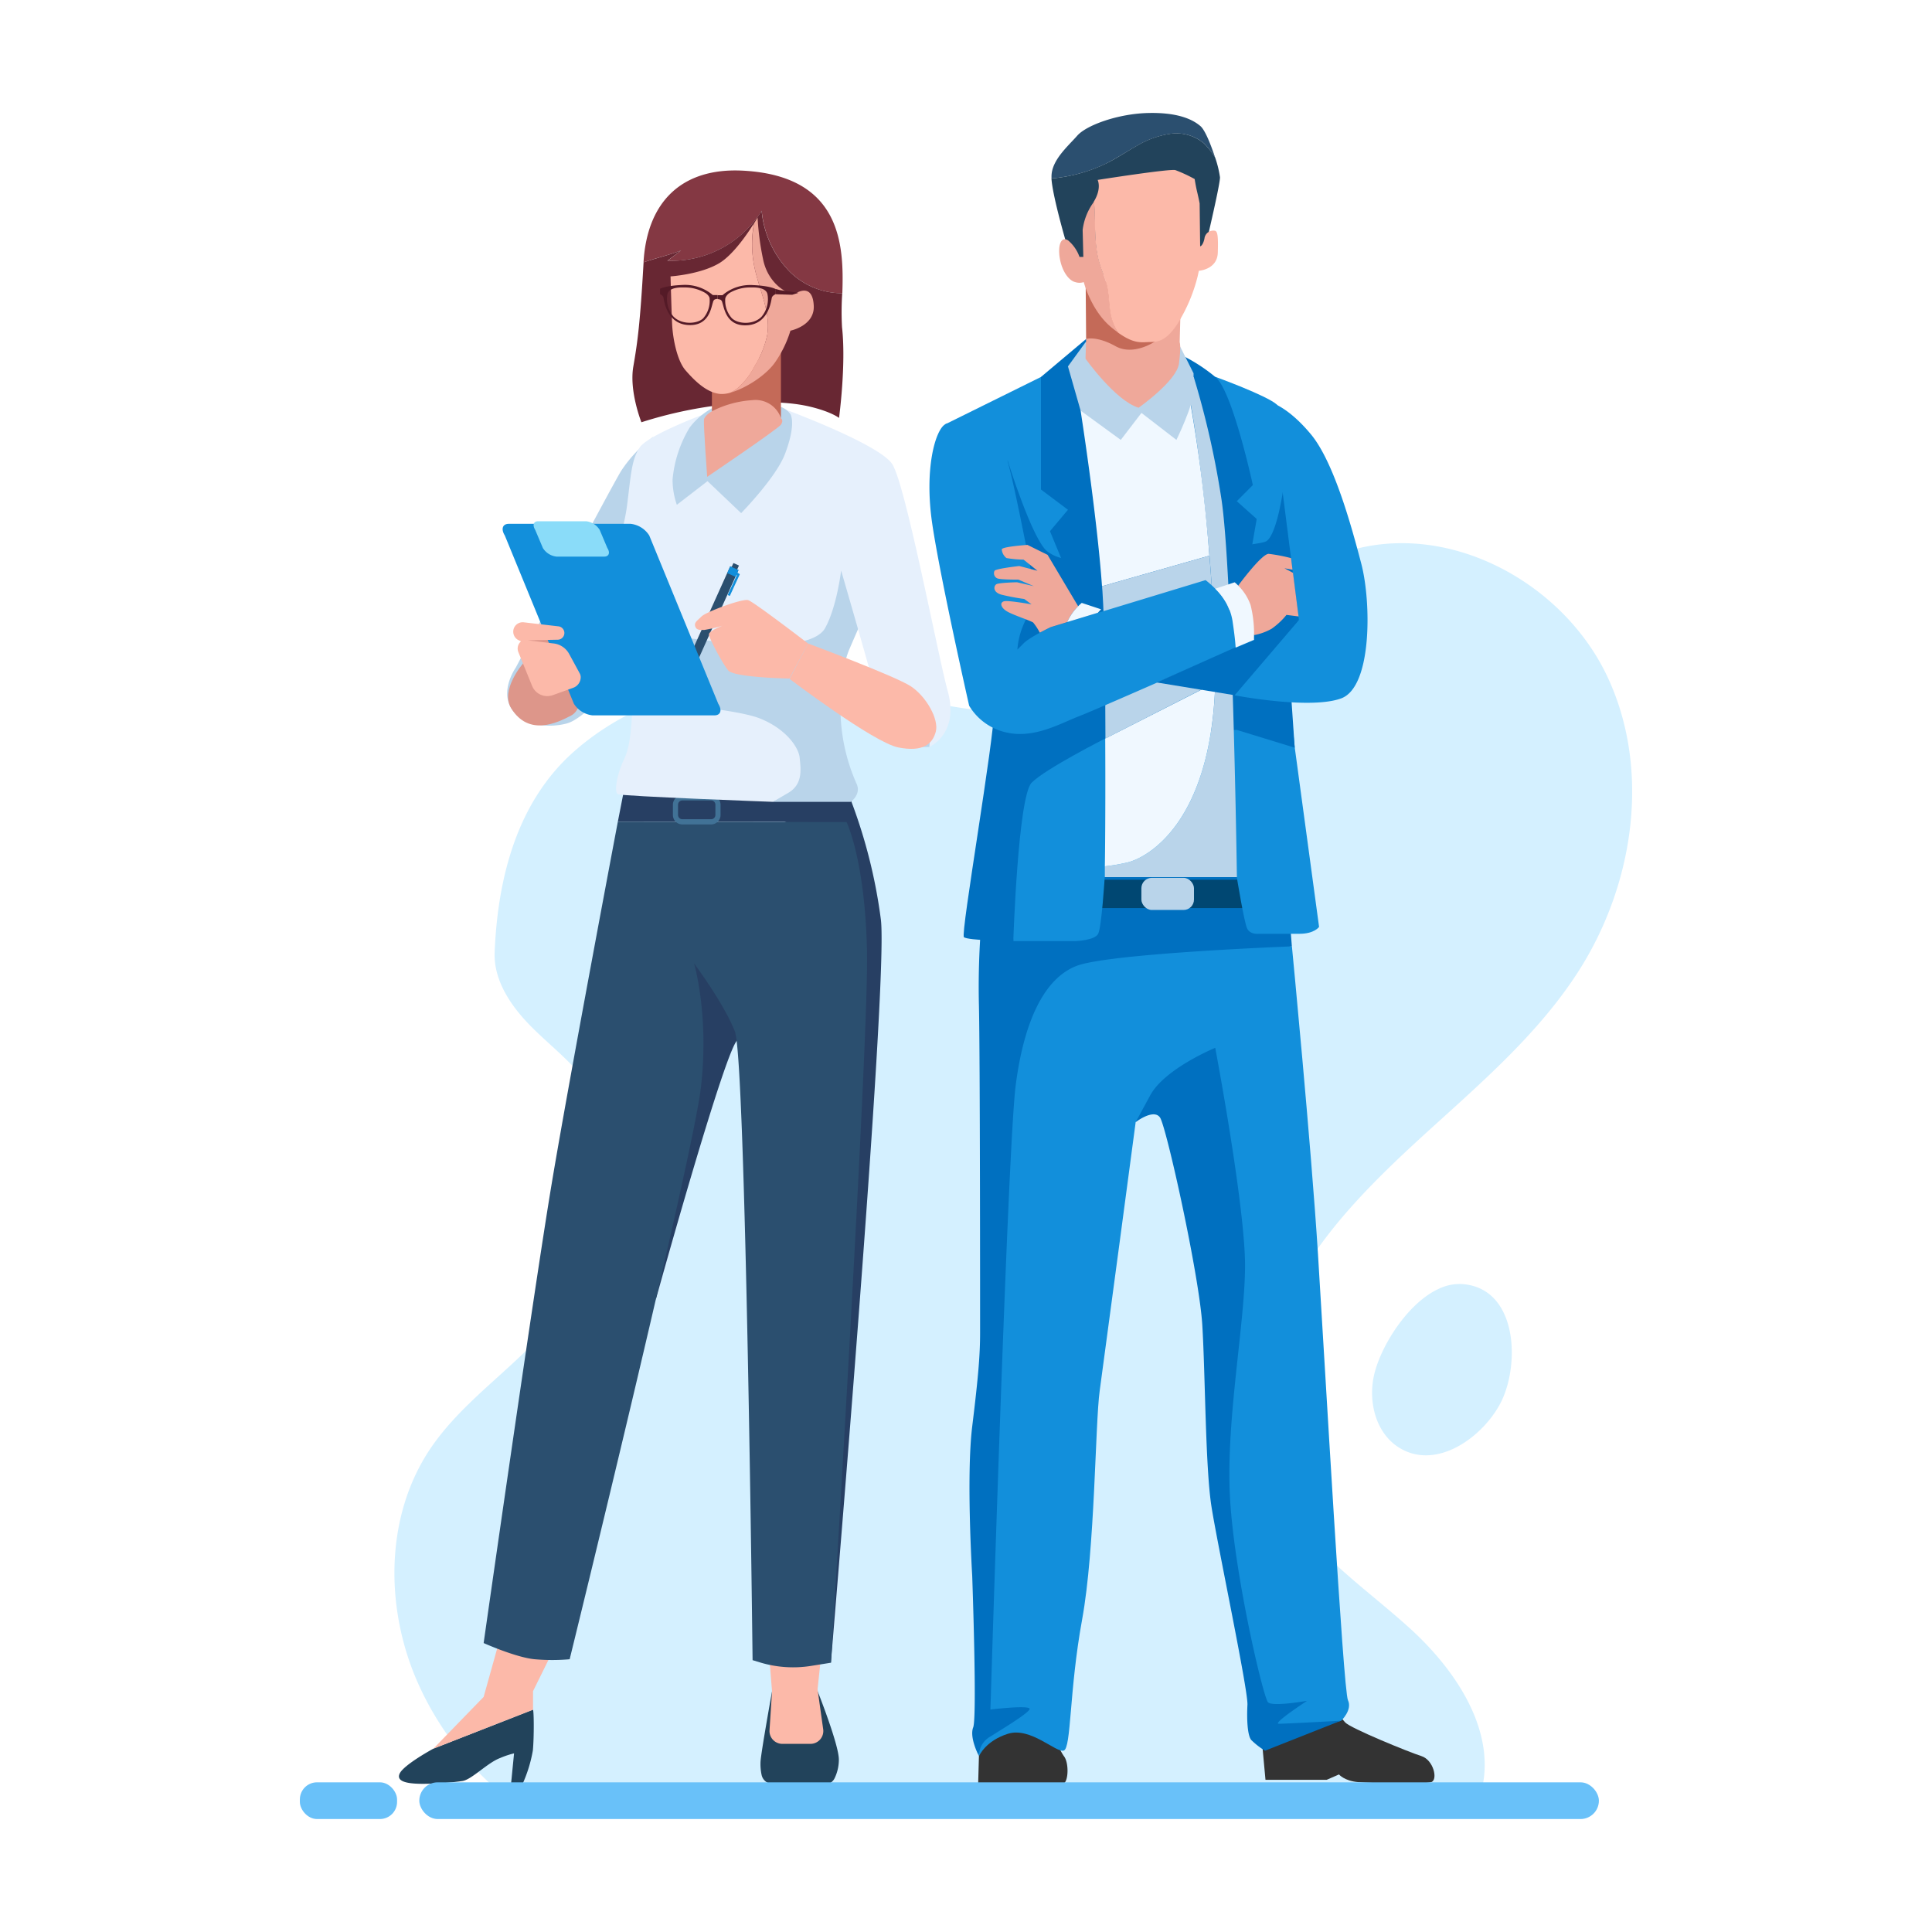 <svg id="Layer_1" data-name="Layer 1" xmlns="http://www.w3.org/2000/svg" viewBox="0 0 451 451">
  <defs>
    <style>
      .cls-1 {
        fill: #d4f0ff;
      }

      .cls-2 {
        fill: #22435b;
      }

      .cls-3 {
        fill: #fcb9a9;
      }

      .cls-4 {
        fill: #b9d4ea;
      }

      .cls-5 {
        fill: #333;
      }

      .cls-6 {
        fill: #128fdb;
      }

      .cls-7 {
        fill: #0070c0;
      }

      .cls-8 {
        fill: #004772;
      }

      .cls-9 {
        fill: #f0f8ff;
      }

      .cls-10 {
        fill: #2b4f6f;
      }

      .cls-11 {
        fill: #efa89a;
      }

      .cls-12 {
        fill: #c46a58;
      }

      .cls-13 {
        fill: #273f63;
      }

      .cls-14 {
        fill: #417296;
      }

      .cls-15 {
        fill: #843843;
      }

      .cls-16 {
        fill: #682733;
      }

      .cls-17 {
        fill: #e6f0fc;
      }

      .cls-18 {
        fill: #541a27;
      }

      .cls-19 {
        fill: #dd968a;
      }

      .cls-20 {
        fill: #8adcf9;
      }

      .cls-21 {
        fill: #69c1f9;
      }
    </style>
  </defs>
  <title>Kaykushal</title>
  <g>
    <path class="cls-1" d="M375,157.49c-10.54-21.79-36.95-35.86-60.13-28.9-21.67,6.51-36,28.27-57.48,35.34-23.86,7.84-49.35-4.27-74.45-5.07-17.62-.56-35.69,4.88-48.91,16.54s-17.83,29.25-18.56,46.86c-.27,6.39,3.57,12.25,8,16.84s9.71,8.45,13.49,13.61c6.8,9.27,8,21.88,4.89,32.95s-10.05,20.73-18.21,28.83c-7.86,7.81-17,14.51-23.2,23.71-10.57,15.74-10.61,37.05-3,54.41a71.15,71.15,0,0,0,25,30.11l223.14-3.78c4.18-14.15-5.37-28.7-16.27-38.65s-24-18.32-30.63-31.52c-7.44-14.92-4.71-33.33,3.14-48s20.2-26.44,32.55-37.64,25.1-22.35,34.1-36.39C381.56,206.3,385.49,179.28,375,157.49Z"/>
    <path class="cls-2" d="M180.22,394.83s-2.5,13.85-2.68,16.35a12.1,12.1,0,0,0,.24,3.12,2.67,2.67,0,0,0,2.6,2.14l12,.16a2.67,2.67,0,0,0,2.44-1.48,10,10,0,0,0,1-4.38c0-3.49-4.94-15.91-4.94-15.91Z"/>
    <path class="cls-3" d="M179.43,384.91l.79,9.92-.59,9.11a3,3,0,0,0,2.94,3.14h6.68a3,3,0,0,0,2.92-3.36l-1.32-9.38,1-9.43Z"/>
    <path class="cls-4" d="M152.45,102a32.17,32.17,0,0,0-7.44,7.9c-2.68,4.42-24.6,45.93-24.6,45.93s-3.7,5.19-1.08,9.48,9.06,4.68,13.08,3.54,10.82-9.23,10.82-9.23L156.94,143Z"/>
    <g>
      <path class="cls-5" d="M228.52,409.93l-.18,6.39s18.9.67,20,0,1.19-4.93,0-6.39a12.09,12.09,0,0,1-1.79-4.11l-7.78-3.57-5.71,2-4.21,2Z"/>
      <path class="cls-5" d="M294.61,406.8l.8,8.67h14.3l2.86-1.25s1.25,1.52,4.47,1.79,15.46.54,17.07,0,.54-5.18-2.32-6.08-16.62-6.52-17.78-7.86l-1.16-1.34Z"/>
      <path class="cls-6" d="M301.58,220.92s4.47,46.2,6.08,71.76,5.9,101.88,7,104.2-1.61,4.83-1.61,4.83l-15.37,4.11L293.54,399l-7-35.75L284.06,310l-5.54-50.22s-5.72-3.22-6.26-3.22-7.15,5.36-7.15,5.36-7.33,55-8.4,62.73-1.07,36.82-4.11,53.44-2.5,30-4.29,30.56-7.74-5.57-13-3.93-6.75,5.18-6.75,5.18l-.18-7.33.18-9.12,3.53-101.88,2.86-66,32.59-10.33Z"/>
      <path class="cls-7" d="M300.77,210.73l.8,10.19s-42.63,1.61-50.27,4.56S239,238.61,237.1,253.36s-5.9,145.71-5.9,145.71,9.92-1.21,9.12,0-6.17,4.42-9.12,6.3a5.15,5.15,0,0,0-2.68,4.56s-2.28-4.29-1.34-6.7-.23-35.39-.23-35.39-1.43-23.19,0-34.85,1.84-16.76,1.84-21.85,0-64.61-.27-76.27a184.37,184.37,0,0,1,.67-20.78l3.75-9.34,20.11-7.28,48.53,1.74Z"/>
      <path class="cls-7" d="M283.68,244.6s-11.77,4.83-15.17,11.08l-3.4,6.26s4.2-3.22,5.68-1.07,9.16,36.82,9.87,48.44.71,33.24,2.14,42.36,8.58,42.9,8.4,46.29,0,7.15.89,8.22a17.48,17.48,0,0,0,3.22,2.5l17.69-7s-12.87.71-14.48.71,6.61-5.36,6.61-5.36-8,1.43-9.12.36-8.22-31.28-8.94-49,3.4-38.61,3.57-52.37S283.68,244.6,283.68,244.6Z"/>
      <rect class="cls-8" x="237.29" y="205.36" width="56.78" height="6.62"/>
      <rect class="cls-4" x="266.44" y="204.92" width="12.28" height="7.5" rx="2.43" ry="2.43"/>
      <path class="cls-6" d="M220.61,99.07,243,88h40.79s12,4.35,14.29,6.46,7,39.65,7,39.65L300.69,159l1.56,15.55,5.67,41.82s-1.07,1.61-4.56,1.61h-9.47s-2.06.27-2.77-1.25-2.41-12-2.41-12H257.88s-.71,11.65-1.52,13.24-5.36,1.72-5.36,1.72H236.57l-3.35-35,11.8-23.5Z"/>
      <path class="cls-7" d="M235.22,107.51s5.87,18.88,9.38,21.31,5.9,1.34,5.9,1.34,42.56-2.21,45.11-3.82,4-12.52,4-12.52L310,136.2l-8.59,26.34.82,12-13.54-4.16-30.67,2s-14,7.1-17.19,10.32-4.29,37-4.29,37-10.72-.13-11.53-.94,7.1-46.25,7.1-53.49-3.35-52-3.35-52Z"/>
      <path class="cls-7" d="M253.54,79.13,243,88v26.27L249.3,119l-4.2,5,12.81,30.92h29.6l5.85-33.78L288.71,117l3.75-3.77s-4.76-22-8.72-25.2a39.82,39.82,0,0,0-7-4.66Z"/>
      <path class="cls-4" d="M263.11,201.35a43,43,0,0,1-5.2.88c0,1.61,0,2.52,0,2.52h30.83s-1-71.76-3.66-88.56A202.85,202.85,0,0,0,278.66,88l-1.79.53c1.15,5.57,5.26,27.41,6.75,61.85C285.36,190.62,268.31,200.14,263.11,201.35Z"/>
      <path class="cls-9" d="M276.86,88.56l-24.61,7.29s3.76,23.89,5,41l25.06-7.13A355.85,355.85,0,0,0,276.86,88.56Z"/>
      <path class="cls-9" d="M257.91,202.23a43,43,0,0,0,5.2-.88c4.79-1.11,19.63-9.3,20.58-42L258,172.4C258.07,185.1,258,197.16,257.91,202.23Z"/>
      <path class="cls-4" d="M283.62,150.41c-.33-7.51-.78-14.42-1.29-20.7l-25.06,7.13c0,.38.06.77.08,1.15.51,7.53.68,21.32.7,34.41l25.64-13.09C283.76,156.52,283.75,153.57,283.62,150.41Z"/>
      <path class="cls-6" d="M226.24,164.75a13.49,13.49,0,0,0,9,6.3c6.43,1.34,12.47-2.28,17-4,3.29-1.26,28.4-12.32,42.1-18.38l8.87-3.92-15,17.56s17.65,3.4,24.89.71,7-22.52,4.69-31.37-6.43-23.86-11.8-30.3S296.75,94,296.75,94l6.47,50.76-10.5,4.62s-4.52-3.94-6.07-7.77c-1.35-3.32-5.23-6.19-5.23-6.19l-36.16,11s-4.83,2.28-6.3,3.75l-1.47,1.47a18.34,18.34,0,0,1,1.61-6.22,10.58,10.58,0,0,1,3.08-4.23s-5-26.81-7-33.65-12.33-9.92-14.61-8.45-4.83,10.46-2.95,23.19S226.24,164.75,226.24,164.75Z"/>
      <polygon class="cls-7" points="288.21 162.29 270.01 159.31 288.71 150.97 288.21 162.29"/>
      <path class="cls-4" d="M253.4,79.89l-4.1,5.64,2.95,10.32,9.38,6.84,4.83-6.3,8.16,6.3s4-8.18,4-11.4V87.14l-3.16-6.3Z"/>
      <g>
        <path class="cls-10" d="M280.24,29.45c-1.81-1.57-5.3-3.25-12.28-3.07s-14.33,2.83-16.5,5.3-6,5.72-6,9.51c0,.14,0,.3,0,.47A36.63,36.63,0,0,0,258,38.28c2.53-1.24,4.86-2.82,7.32-4.19a21.23,21.23,0,0,1,7.88-2.85,10.06,10.06,0,0,1,7.87,2.24,17.59,17.59,0,0,1,2.58,3.31C282.68,33.79,281.31,30.38,280.24,29.45Z"/>
        <path class="cls-2" d="M281.05,33.47a10.06,10.06,0,0,0-7.87-2.24,21.23,21.23,0,0,0-7.88,2.85c-2.46,1.37-4.8,3-7.32,4.19a36.63,36.63,0,0,1-12.53,3.39c.25,4.23,3.6,15.55,3.6,15.55l3.31,6.86h15.84L281,59.2s3.85-16.08,3.79-17.82a24.49,24.49,0,0,0-1.13-4.6A17.59,17.59,0,0,0,281.05,33.47Z"/>
      </g>
      <path class="cls-11" d="M253.54,79.13l-.14,4.6s6.95,9.8,12.39,11.45c0,0,8.89-6.23,9.43-10.32s.16-5,.16-5l.29-10.63-19.81,7.34C255.71,76.58,253.54,79.13,253.54,79.13Z"/>
      <path class="cls-12" d="M253.42,64.08l.12,15.05s2.39-.81,6.9,1.7,10.68-1.45,12.11-3.78A19.2,19.2,0,0,0,274.62,72Z"/>
      <g>
        <path class="cls-11" d="M258.39,66.47c-.41-1.66-1.14-3.22-1.65-4.85-1.44-4.69-.9-9.77-1.32-14.65-.09.15-.18.29-.28.45a13.85,13.85,0,0,0-2.41,6.26l.16,6.3H252a9,9,0,0,0-2.65-3.85c-1.69-1.12-2.49,1.24-1.93,4.3s2.17,5.1,3.57,5.42a3.13,3.13,0,0,0,2,0s1.69,6.58,6.34,10.48c.61.51,1.18.95,1.7,1.33a12.1,12.1,0,0,1-1.55-3.57C258.85,71.59,259,69,258.39,66.47Z"/>
        <path class="cls-3" d="M283.45,53.84a2.09,2.09,0,0,0-2.29,1.89c-.4,1.73-1,1.77-1,1.77l-.12-10s-.2-1.12-.56-2.61-.6-3.09-.6-3.09a34.15,34.15,0,0,0-4.5-2.09c-1.32-.36-18.15,2.29-18.15,2.29s1,1.91-.85,5c.42,4.88-.12,10,1.32,14.65.5,1.63,1.24,3.19,1.65,4.85.61,2.49.45,5.12,1.08,7.61A12.1,12.1,0,0,0,261,77.65c3.47,2.49,5.17,2.28,6.85,2.21,1.93-.08,3.93.32,6.91-4.09a38.25,38.25,0,0,0,4.82-11.28l.28-1.28s4.3-.28,4.42-4.22S284.25,53.84,283.45,53.84Z"/>
      </g>
      <g>
        <path class="cls-11" d="M249.12,145.22a12.57,12.57,0,0,1,2.56-3.7l-7.14-12-4.69-2.32s-6.09.41-6,1.07a2.89,2.89,0,0,0,1.09,2,25.8,25.8,0,0,0,4,.37l3.25,2.6-4.25-1.11s-5.47.6-5.78,1.12a1.3,1.3,0,0,0,.62,1.75c.72.34,4.92.3,4.92.3l3.64,1.53-3.94-.91s-4.19.09-4.81.46-.91,1.86,1.2,2.44a50.35,50.35,0,0,0,5.3,1l1.72,1.26s-5.54-1-6.47-.71-.79,1.31.49,2.2,5.67,2.27,6.36,2.76a14,14,0,0,1,1.54,2.36c1.37-.74,2.55-1.3,2.55-1.3Z"/>
        <path class="cls-9" d="M257.05,142.24l-4.53-1.5a10.83,10.83,0,0,0-.84.78,12.57,12.57,0,0,0-2.56,3.7l7.16-2.18A11,11,0,0,1,257.05,142.24Z"/>
      </g>
      <path class="cls-11" d="M292.75,148.26a13.35,13.35,0,0,0,4.07-1.47,17,17,0,0,0,3.49-3.25l2.82.36-1.3-10.18-2-1.07,1.89.34-.34-2.7a38.1,38.1,0,0,0-5.21-1c-1.63-.07-7.12,7.4-7.12,7.4Z"/>
      <path class="cls-9" d="M291.93,141.24a11.94,11.94,0,0,0-2.87-4.53,10.83,10.83,0,0,0-.84-.78l-4.53,1.5a13.74,13.74,0,0,1,2.09,2.56,12.64,12.64,0,0,1,1.93,4.93c.39,2.62.58,4.3.66,5.25.06.68.07,1,.07,1l4.29-1.81s0-.23,0-.6A27.32,27.32,0,0,0,291.93,141.24Z"/>
    </g>
    <g>
      <path class="cls-13" d="M153.07,303.44s16.87-60.89,19.24-60.71l2.36.18s19.2,147,19.3,145.2S207.38,230,205.64,214.75a122.61,122.61,0,0,0-7.46-29.1l-41.12,17.21Z"/>
      <g>
        <path class="cls-2" d="M101.17,408.2s-7,3.78-7.9,5.87,2.73,2.34,5.57,2.34a70.46,70.46,0,0,0,9.1-.65c2.19-.35,5.87-4.28,8.8-5.37A19.61,19.61,0,0,1,120,409.3l-.7,7.11H122a32.53,32.53,0,0,0,2.39-7.8c.3-3.13.26-9.6,0-9.5Z"/>
        <polygon class="cls-3" points="117.28 380.46 112.9 396.12 101.17 408.2 124.43 399.11 124.43 394.78 130.1 383.3 117.28 380.46"/>
        <polygon class="cls-13" points="145.63 184.63 144.22 191.85 197.61 191.85 197.61 185.39 145.63 184.63"/>
        <path class="cls-10" d="M144.22,191.85S133,251.11,128.81,276.17,112.9,383.55,112.9,383.55s7.56,3.38,11.93,3.78a46.79,46.79,0,0,0,8.15,0S161.62,270.8,163.61,253.9s-1.59-29-1.59-29,7,9.35,9.54,15.91,4.12,146.73,4.12,146.73l1.67.51a26.58,26.58,0,0,0,12,.83l4.63-.74s8.81-144.34,8.41-165.82-4.77-30.42-4.77-30.42Z"/>
        <path class="cls-14" d="M166,192.45h-6.72a2.2,2.2,0,0,1-2.2-2.2v-2.39a2.2,2.2,0,0,1,2.2-2.2H166a2.2,2.2,0,0,1,2.2,2.2v2.39A2.2,2.2,0,0,1,166,192.45Zm-6.72-5.6a1,1,0,0,0-1,1v2.39a1,1,0,0,0,1,1H166a1,1,0,0,0,1-1v-2.39a1,1,0,0,0-1-1Z"/>
        <g>
          <path class="cls-15" d="M155.81,60.87a24.83,24.83,0,0,0,22-11.67,23.44,23.44,0,0,0,6.67,14.34,17.43,17.43,0,0,0,12.15,4.92c.4-11.23-.19-27.38-23.15-28.62-14.38-.77-22.44,7.33-23.26,21.4,2.91-1,5.9-1.68,8.77-2.76Z"/>
          <path class="cls-16" d="M196.61,68.45a17.43,17.43,0,0,1-12.15-4.92,23.44,23.44,0,0,1-6.67-14.34,24.83,24.83,0,0,1-22,11.67L159,58.47c-2.87,1.08-5.87,1.8-8.77,2.76,0,0,0,.05,0,.08-.8,14.12-1.39,18.49-2.39,24.26s1.89,13,1.89,13a100,100,0,0,1,18.23-4c9.59-1.08,16.47-.79,21.34.41s6.56,2.58,6.56,2.58,1.69-12.43.7-21.18A64.84,64.84,0,0,1,196.61,68.45Z"/>
        </g>
        <polygon class="cls-4" points="205.64 161.53 205.64 169.52 209.64 174.44 217.01 174.36 220.63 169.24 211.9 162.28 205.64 161.53"/>
        <path class="cls-17" d="M147.6,163.52s.1,9.56-1.79,13.43-2.49,7.95-1.59,8.44,36.19,1.79,36.19,1.79L193,182.51l-3.18-16.6-17-4.37Z"/>
        <path class="cls-4" d="M143.22,147.06s3,7.51,3.68,11.28a34,34,0,0,1,.7,5.17s23.46,1.69,29.73,4.18,9.15,6.88,9.35,9.25.89,6.06-2.68,8.15l-3.58,2.09H198.6s2.59-1.79,1.29-4.37a43.49,43.49,0,0,1-3.68-16.41c0-6.56.6-11.43,2.09-14.91s3.08-7.06,3.08-7.06l-3.78-16L150,142.84Z"/>
        <path class="cls-17" d="M183.47,95.64s21.65,8,24.78,12.65,10.73,44.93,13,53.09c2.74,10-4.34,13-4.34,13s1-3.88-2.68-8.05-8.63,1-8.63,1a6.12,6.12,0,0,1-.3-2.09c0-1.34-8.95-32.06-8.95-32.06s-1,8.5-3.73,13.42-17,4.32-24.67,3.28-24.7-2.83-24.7-2.83-3.28-3.43-1.94-9.4,4.18-12.83,5.07-19.69,1-10.74,3-13.57,14.46-7.51,14.46-7.51Z"/>
        <path class="cls-4" d="M166.19,95.31A16.69,16.69,0,0,0,161,99.79a28.25,28.25,0,0,0-4,12.18,18,18,0,0,0,1,5.87l7.16-5.52,7.85,7.46s8.15-8.3,10.24-13.82,1.79-8.2,1.29-9.25A4.61,4.61,0,0,0,182.3,95Z"/>
        <path class="cls-11" d="M166.19,96s-1.72.94-1.86,2,.75,13.31.75,13.31,16.55-11.19,17.23-12.19,0-1.48,0-1.48l-.89-3.85-8.46-1-4.51,1.42Z"/>
        <path class="cls-12" d="M166.19,88.45V96a24,24,0,0,1,9.45-2.59,6.27,6.27,0,0,1,6.66,4.18V81.34Z"/>
        <g>
          <path class="cls-3" d="M176.16,85.46a22,22,0,0,0,2.95-7.3c.84-5.35-1.91-10.53-3-15.84A26.3,26.3,0,0,1,176,52.14c-1.5,2.4-4.86,7.37-8.14,9.32-4.4,2.61-11.33,3.06-11.33,3.06s.22,8,.37,11.19,1.12,8.43,3.13,10.74,4.92,5.29,8.2,5.52a7,7,0,0,0,2.28-.31,9.42,9.42,0,0,0,1.46-.88A16.55,16.55,0,0,0,176.16,85.46Z"/>
          <path class="cls-11" d="M185.73,68.47c-1.19.67-6.41-1.86-7.61-8a63.19,63.19,0,0,1-1.27-9.69s-.3.52-.81,1.34a26.3,26.3,0,0,0,.06,10.18c1.09,5.31,3.84,10.49,3,15.84a22,22,0,0,1-2.95,7.3A16.55,16.55,0,0,1,172,90.77a9.42,9.42,0,0,1-1.46.88c3.54-1,8.45-4.11,10.55-7.3a26.31,26.31,0,0,0,3.43-7.16s5.67-1.12,5.44-5.82S186.92,67.8,185.73,68.47Z"/>
        </g>
        <path class="cls-3" d="M188.64,150.22s20.41,7.62,24,10,6.57,7.68,5.81,10.57-3,4.83-8.76,3.69-25.38-16-25.38-16Z"/>
      </g>
      <polygon class="cls-18" points="182.01 67.71 180.96 67.43 180.96 68.68 184.93 68.81 186.41 68.35 182.01 67.71"/>
      <g>
        <path class="cls-18" d="M175.74,66.55a10,10,0,0,0-6.79,2.11c-.26.27-.36.25-.36.25l-1.07,0v.91a2.91,2.91,0,0,1,.6.12c.41.13.51.76.51.76.43,1.18.9,5.62,5.92,5.22s5.49-6,5.63-6.46.78-.74.78-.74V67.43S179.7,66.72,175.74,66.55Zm2.1,7.31c-1.81,2-5.51,1.86-7,.42a6.19,6.19,0,0,1-1.54-4.54c.09-.74,1-1.35,1-1.35a9.39,9.39,0,0,1,4.91-1.29c3.28-.11,3.82,1,3.94,1.56A6.31,6.31,0,0,1,177.84,73.85Z"/>
        <path class="cls-18" d="M167.52,68.88l-1.07,0s-.1,0-.36-.25a10,10,0,0,0-6.79-2.11c-4,.17-5.22.89-5.22.89v1.25s.65.32.78.74.61,6.06,5.63,6.46,5.49-4,5.92-5.22c0,0,.1-.63.51-.76a2.91,2.91,0,0,1,.6-.12h0v-.91Zm-3.34,5.4c-1.47,1.44-5.17,1.54-7-.42a6.31,6.31,0,0,1-1.38-5.2c.12-.55.67-1.67,3.94-1.56a9.39,9.39,0,0,1,4.91,1.29s1,.61,1,1.35A6.19,6.19,0,0,1,164.17,74.28Z"/>
      </g>
    </g>
    <path class="cls-19" d="M119.33,165.34c4.11,6.62,10.69,3.43,14,1.69s2.24-8.89,2.24-8.89l-6.27-6.93-1.6-4.16-4.7,1.47-.4,2.68-.5,3.67S116.7,161.1,119.33,165.34Z"/>
    <g>
      <rect class="cls-10" x="165.45" y="131.57" width="2.12" height="23.97" transform="translate(73.65 -55.72) rotate(24.25)"/>
      <rect class="cls-10" x="167.86" y="131.02" width="1.42" height="15.97" transform="translate(71.97 -56.97) rotate(24.25)"/>
      <rect class="cls-6" x="170.02" y="132.56" width="2.12" height="1.73" transform="translate(69.89 -58.49) rotate(24.25)"/>
      <polygon class="cls-6" points="170.36 139.12 169.87 138.9 172.02 134.24 171.41 133.83 171.7 133.38 172.7 134.05 170.36 139.12"/>
    </g>
    <path class="cls-3" d="M188.64,150.22s-12.66-9.73-14-10.13-9.79,2.73-10.86,3.8-1.79,1.39-1.47,2.37,1.39.76,2.06.8a33,33,0,0,0,4.29-1s-3.13,1.21-3.17,2,3.13,6.79,4.51,8.45,14.27,1.89,14.27,1.89Z"/>
    <g>
      <path class="cls-6" d="M167.68,164.31,151.56,125a5.93,5.93,0,0,0-4.34-2.72H118.77c-1.46,0-1.87,1.22-.93,2.72l16.12,39.27a5.93,5.93,0,0,0,4.34,2.72h28.46C168.2,167,168.62,165.81,167.68,164.31Z"/>
      <path class="cls-20" d="M141.78,127.93l-1.8-4.25a4.3,4.3,0,0,0-3.15-2H125.61c-1.06,0-1.36.88-.68,2l1.8,4.25a4.3,4.3,0,0,0,3.15,2h11.22C142.16,129.91,142.47,129,141.78,127.93Z"/>
    </g>
    <path class="cls-3" d="M131.74,147.92h0a1.57,1.57,0,0,1-1.53,1.41l-7,.14,6.06.74a4.74,4.74,0,0,1,3.59,2.44l2.48,4.56a1.84,1.84,0,0,1,.22.93h0a2.64,2.64,0,0,1-1.74,2.41l-4.77,1.72a3.82,3.82,0,0,1-4.84-2.16L121,152.22a2.2,2.2,0,0,1,.62-2.5h0l-.59-.29a2.2,2.2,0,0,1-1.22-2h0a2.2,2.2,0,0,1,2.45-2.16l8,.93A1.57,1.57,0,0,1,131.74,147.92Z"/>
    <rect class="cls-21" x="97.88" y="416.06" width="275.36" height="8.57" rx="4.29" ry="4.29"/>
    <rect class="cls-21" x="70" y="416.06" width="22.69" height="8.57" rx="4" ry="4" transform="translate(162.69 840.69) rotate(-180)"/>
    <path class="cls-1" d="M336.07,300.76c-7.52,3.31-13.92,13.74-15.36,20.45-1.29,6,.4,13,5.49,16.46,8.75,5.91,19.75-2,24-10,4.66-8.78,4.21-26.7-8.57-27.9A11.11,11.11,0,0,0,336.07,300.76Z"/>
  </g>
</svg>
